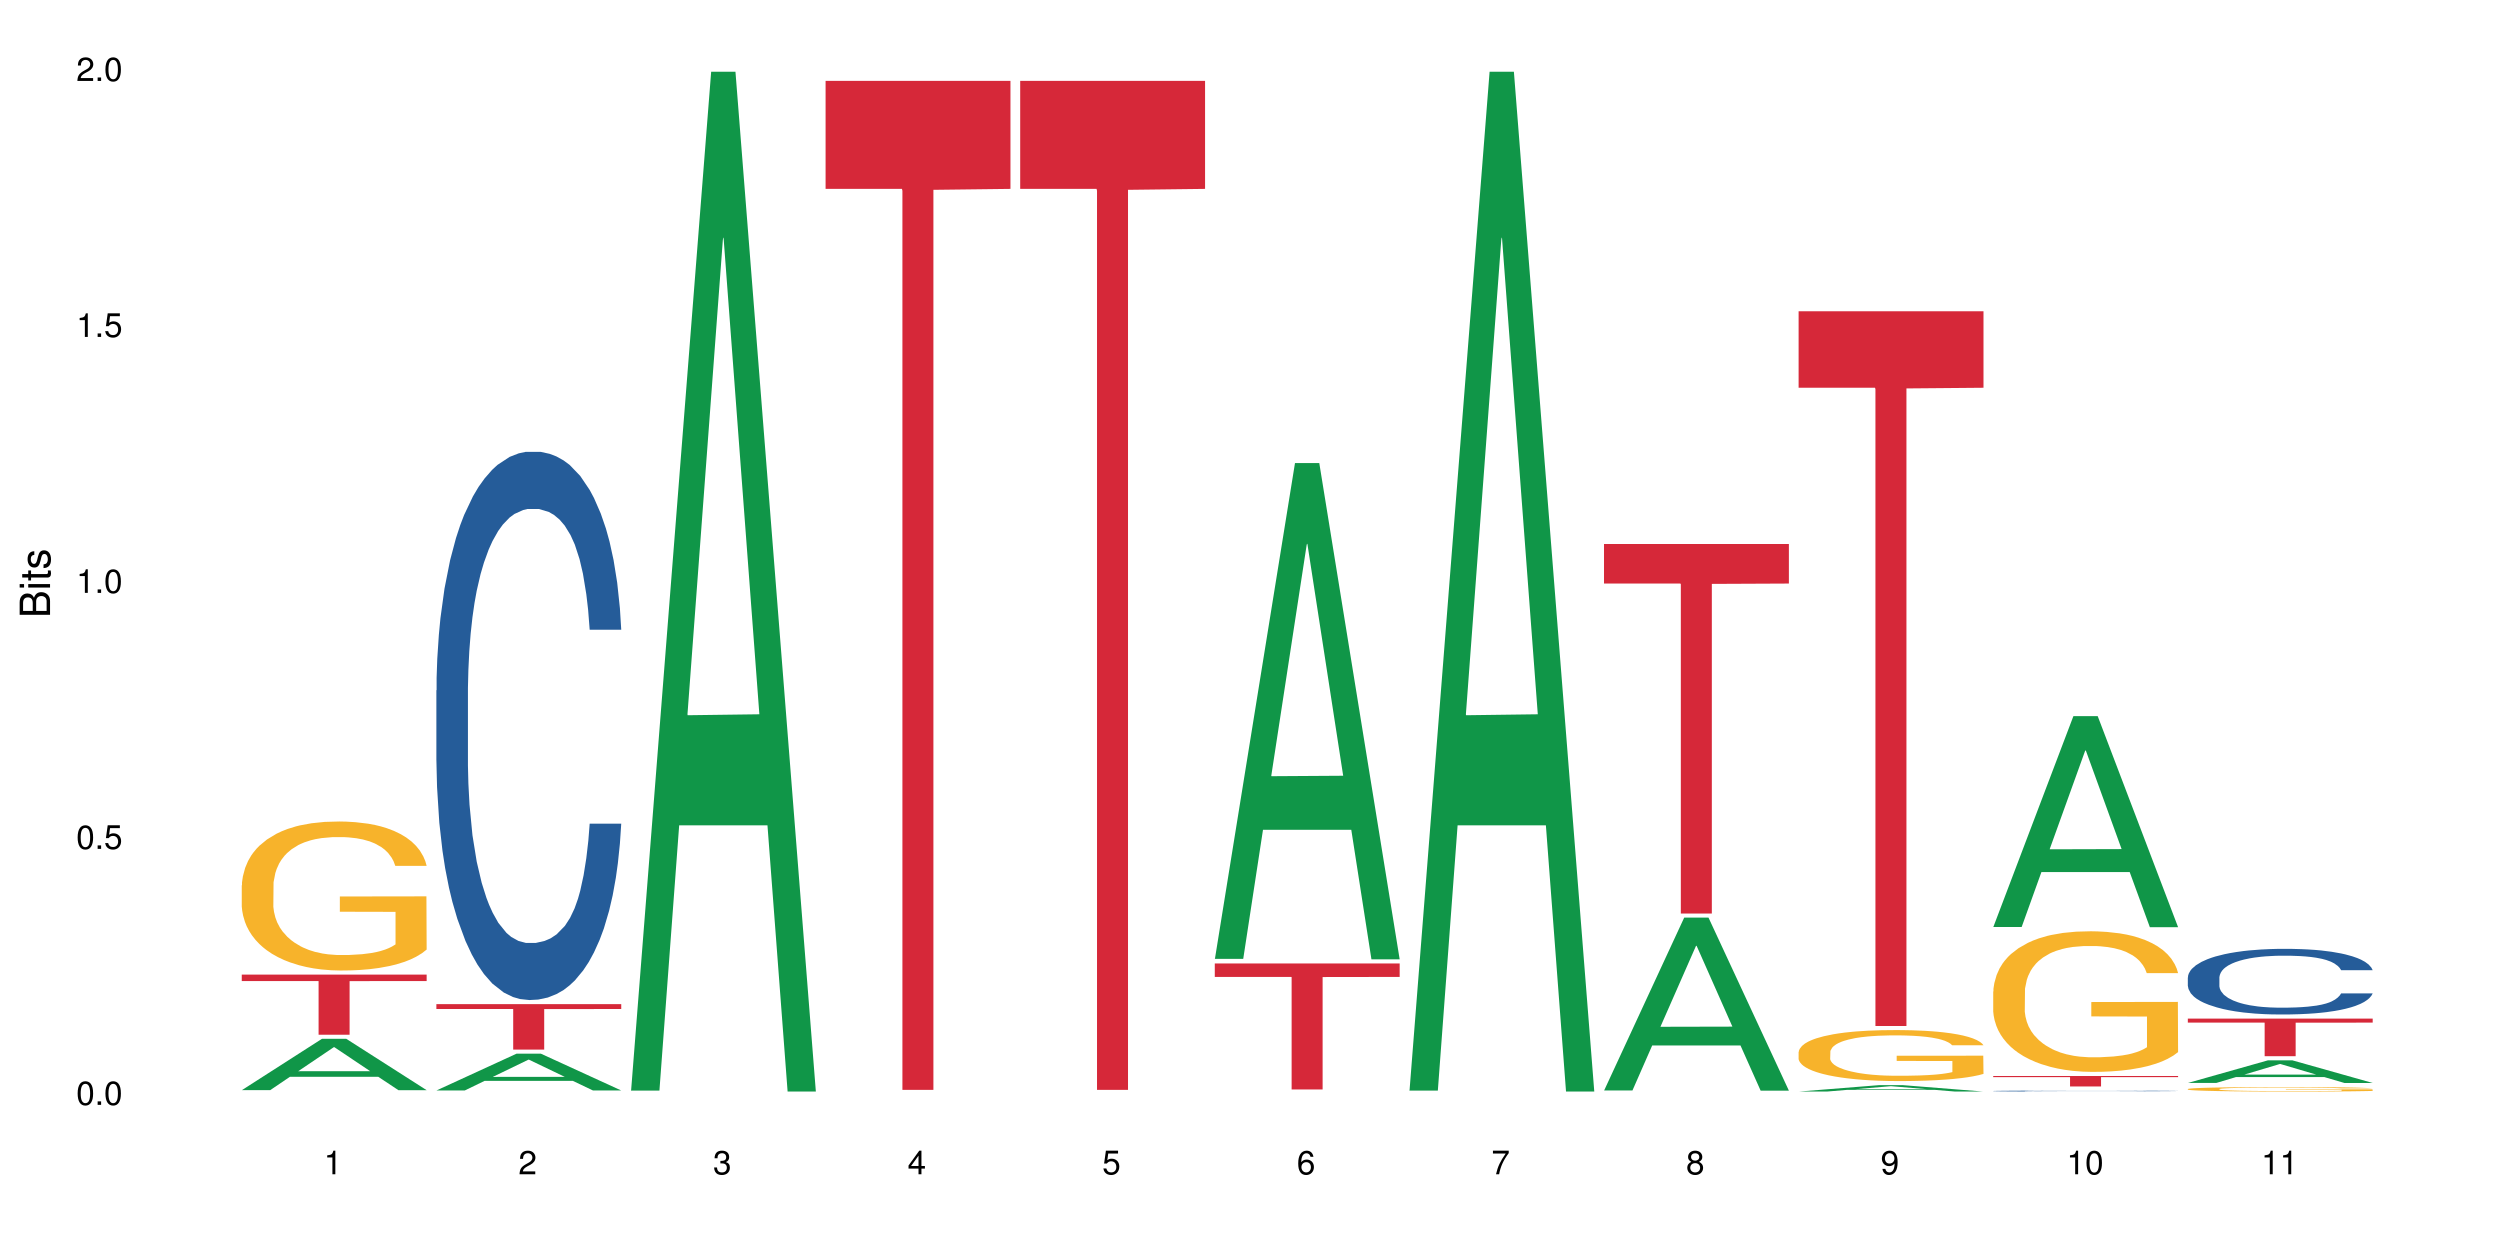 <?xml version="1.0" encoding="UTF-8"?>
<svg xmlns="http://www.w3.org/2000/svg" xmlns:xlink="http://www.w3.org/1999/xlink" width="720pt" height="360pt" viewBox="0 0 720 360" version="1.1">
<defs>
<g>
<symbol overflow="visible" id="glyph0-0">
<path style="stroke:none;" d=""/>
</symbol>
<symbol overflow="visible" id="glyph0-1">
<path style="stroke:none;" d="M 2.641 -6.797 C 2 -6.797 1.422 -6.531 1.078 -6.047 C 0.641 -5.453 0.406 -4.547 0.406 -3.297 C 0.406 -1 1.188 0.219 2.641 0.219 C 4.078 0.219 4.859 -1 4.859 -3.234 C 4.859 -4.562 4.656 -5.438 4.203 -6.047 C 3.844 -6.531 3.281 -6.797 2.641 -6.797 Z M 2.641 -6.047 C 3.547 -6.047 4 -5.125 4 -3.312 C 4 -1.375 3.562 -0.484 2.625 -0.484 C 1.734 -0.484 1.281 -1.422 1.281 -3.281 C 1.281 -5.141 1.734 -6.047 2.641 -6.047 Z M 2.641 -6.047 "/>
</symbol>
<symbol overflow="visible" id="glyph0-2">
<path style="stroke:none;" d="M 1.828 -1 L 0.828 -1 L 0.828 0 L 1.828 0 Z M 1.828 -1 "/>
</symbol>
<symbol overflow="visible" id="glyph0-3">
<path style="stroke:none;" d="M 4.562 -6.797 L 1.062 -6.797 L 0.547 -3.094 L 1.328 -3.094 C 1.719 -3.562 2.047 -3.734 2.578 -3.734 C 3.484 -3.734 4.062 -3.109 4.062 -2.094 C 4.062 -1.125 3.484 -0.531 2.578 -0.531 C 1.828 -0.531 1.375 -0.906 1.188 -1.672 L 0.328 -1.672 C 0.453 -1.109 0.547 -0.844 0.75 -0.594 C 1.125 -0.078 1.828 0.219 2.594 0.219 C 3.969 0.219 4.922 -0.781 4.922 -2.219 C 4.922 -3.562 4.031 -4.484 2.719 -4.484 C 2.25 -4.484 1.859 -4.359 1.469 -4.062 L 1.734 -5.969 L 4.562 -5.969 Z M 4.562 -6.797 "/>
</symbol>
<symbol overflow="visible" id="glyph0-4">
<path style="stroke:none;" d="M 2.484 -4.844 L 2.484 0 L 3.328 0 L 3.328 -6.797 L 2.766 -6.797 C 2.469 -5.75 2.281 -5.609 0.984 -5.453 L 0.984 -4.844 Z M 2.484 -4.844 "/>
</symbol>
<symbol overflow="visible" id="glyph0-5">
<path style="stroke:none;" d="M 4.859 -0.828 L 1.281 -0.828 C 1.359 -1.391 1.672 -1.75 2.5 -2.234 L 3.469 -2.75 C 4.406 -3.266 4.906 -3.969 4.906 -4.812 C 4.906 -5.375 4.672 -5.906 4.266 -6.266 C 3.859 -6.625 3.375 -6.797 2.719 -6.797 C 1.859 -6.797 1.219 -6.5 0.844 -5.922 C 0.609 -5.562 0.5 -5.125 0.484 -4.438 L 1.328 -4.438 C 1.359 -4.906 1.406 -5.188 1.531 -5.406 C 1.75 -5.812 2.188 -6.062 2.703 -6.062 C 3.469 -6.062 4.031 -5.516 4.031 -4.781 C 4.031 -4.25 3.719 -3.797 3.125 -3.438 L 2.234 -2.938 C 0.812 -2.141 0.406 -1.5 0.328 0 L 4.859 0 Z M 4.859 -0.828 "/>
</symbol>
<symbol overflow="visible" id="glyph0-6">
<path style="stroke:none;" d="M 2.125 -3.125 L 2.578 -3.125 C 3.516 -3.125 3.984 -2.703 3.984 -1.891 C 3.984 -1.031 3.469 -0.531 2.578 -0.531 C 1.656 -0.531 1.203 -0.984 1.156 -1.969 L 0.312 -1.969 C 0.344 -1.422 0.438 -1.078 0.609 -0.766 C 0.953 -0.109 1.625 0.219 2.547 0.219 C 3.953 0.219 4.859 -0.609 4.859 -1.906 C 4.859 -2.766 4.516 -3.25 3.703 -3.516 C 4.344 -3.766 4.656 -4.25 4.656 -4.938 C 4.656 -6.109 3.875 -6.797 2.578 -6.797 C 1.203 -6.797 0.484 -6.047 0.453 -4.609 L 1.297 -4.609 C 1.312 -5.016 1.344 -5.25 1.453 -5.453 C 1.641 -5.828 2.062 -6.062 2.594 -6.062 C 3.344 -6.062 3.797 -5.625 3.797 -4.906 C 3.797 -4.422 3.609 -4.141 3.25 -3.984 C 3.016 -3.891 2.719 -3.844 2.125 -3.844 Z M 2.125 -3.125 "/>
</symbol>
<symbol overflow="visible" id="glyph0-7">
<path style="stroke:none;" d="M 3.141 -1.625 L 3.141 0 L 3.984 0 L 3.984 -1.625 L 4.984 -1.625 L 4.984 -2.391 L 3.984 -2.391 L 3.984 -6.797 L 3.359 -6.797 L 0.266 -2.516 L 0.266 -1.625 Z M 3.141 -2.391 L 1 -2.391 L 3.141 -5.359 Z M 3.141 -2.391 "/>
</symbol>
<symbol overflow="visible" id="glyph0-8">
<path style="stroke:none;" d="M 4.781 -5.031 C 4.609 -6.141 3.891 -6.797 2.844 -6.797 C 2.094 -6.797 1.422 -6.438 1.031 -5.828 C 0.609 -5.172 0.406 -4.344 0.406 -3.094 C 0.406 -1.953 0.578 -1.234 0.984 -0.625 C 1.359 -0.078 1.953 0.219 2.703 0.219 C 3.984 0.219 4.922 -0.734 4.922 -2.078 C 4.922 -3.344 4.062 -4.234 2.844 -4.234 C 2.172 -4.234 1.641 -3.969 1.281 -3.469 C 1.281 -5.125 1.828 -6.047 2.797 -6.047 C 3.391 -6.047 3.797 -5.672 3.938 -5.031 Z M 2.734 -3.484 C 3.547 -3.484 4.062 -2.922 4.062 -2 C 4.062 -1.156 3.484 -0.531 2.703 -0.531 C 1.922 -0.531 1.328 -1.188 1.328 -2.047 C 1.328 -2.891 1.906 -3.484 2.734 -3.484 Z M 2.734 -3.484 "/>
</symbol>
<symbol overflow="visible" id="glyph0-9">
<path style="stroke:none;" d="M 4.984 -6.797 L 0.438 -6.797 L 0.438 -5.969 L 4.109 -5.969 C 2.5 -3.656 1.828 -2.234 1.328 0 L 2.219 0 C 2.594 -2.172 3.453 -4.047 4.984 -6.094 Z M 4.984 -6.797 "/>
</symbol>
<symbol overflow="visible" id="glyph0-10">
<path style="stroke:none;" d="M 3.75 -3.578 C 4.453 -4 4.688 -4.344 4.688 -4.984 C 4.688 -6.047 3.844 -6.797 2.641 -6.797 C 1.438 -6.797 0.594 -6.047 0.594 -4.984 C 0.594 -4.359 0.828 -4.016 1.516 -3.578 C 0.734 -3.203 0.359 -2.641 0.359 -1.891 C 0.359 -0.641 1.297 0.219 2.641 0.219 C 3.984 0.219 4.922 -0.641 4.922 -1.875 C 4.922 -2.641 4.531 -3.203 3.75 -3.578 Z M 2.641 -6.047 C 3.359 -6.047 3.812 -5.625 3.812 -4.969 C 3.812 -4.344 3.344 -3.922 2.641 -3.922 C 1.922 -3.922 1.453 -4.344 1.453 -4.984 C 1.453 -5.625 1.922 -6.047 2.641 -6.047 Z M 2.641 -3.203 C 3.484 -3.203 4.062 -2.672 4.062 -1.875 C 4.062 -1.062 3.484 -0.531 2.625 -0.531 C 1.797 -0.531 1.219 -1.078 1.219 -1.875 C 1.219 -2.672 1.797 -3.203 2.641 -3.203 Z M 2.641 -3.203 "/>
</symbol>
<symbol overflow="visible" id="glyph0-11">
<path style="stroke:none;" d="M 0.516 -1.547 C 0.672 -0.438 1.406 0.219 2.438 0.219 C 3.188 0.219 3.859 -0.141 4.266 -0.75 C 4.688 -1.406 4.891 -2.25 4.891 -3.484 C 4.891 -4.625 4.703 -5.359 4.312 -5.953 C 3.938 -6.5 3.344 -6.797 2.594 -6.797 C 1.297 -6.797 0.359 -5.844 0.359 -4.516 C 0.359 -3.25 1.234 -2.344 2.453 -2.344 C 3.094 -2.344 3.562 -2.578 4.016 -3.109 C 4 -1.453 3.469 -0.531 2.5 -0.531 C 1.906 -0.531 1.484 -0.906 1.359 -1.547 Z M 2.578 -6.062 C 3.375 -6.062 3.969 -5.406 3.969 -4.531 C 3.969 -3.688 3.375 -3.094 2.547 -3.094 C 1.734 -3.094 1.234 -3.672 1.234 -4.578 C 1.234 -5.438 1.797 -6.062 2.578 -6.062 Z M 2.578 -6.062 "/>
</symbol>
<symbol overflow="visible" id="glyph1-0">
<path style="stroke:none;" d=""/>
</symbol>
<symbol overflow="visible" id="glyph1-1">
<path style="stroke:none;" d="M 0 -0.953 L 0 -4.891 C 0 -5.719 -0.234 -6.344 -0.734 -6.797 C -1.188 -7.234 -1.812 -7.469 -2.5 -7.469 C -3.547 -7.469 -4.188 -7 -4.625 -5.875 C -4.984 -6.672 -5.641 -7.094 -6.531 -7.094 C -7.156 -7.094 -7.734 -6.859 -8.141 -6.391 C -8.562 -5.938 -8.75 -5.344 -8.75 -4.5 L -8.75 -0.953 Z M -4.984 -2.062 L -7.766 -2.062 L -7.766 -4.219 C -7.766 -4.844 -7.688 -5.203 -7.453 -5.5 C -7.219 -5.812 -6.859 -5.969 -6.375 -5.969 C -5.906 -5.969 -5.531 -5.812 -5.297 -5.5 C -5.062 -5.203 -4.984 -4.844 -4.984 -4.219 Z M -0.984 -2.062 L -4 -2.062 L -4 -4.781 C -4 -5.328 -3.859 -5.688 -3.578 -5.953 C -3.297 -6.219 -2.922 -6.359 -2.484 -6.359 C -2.062 -6.359 -1.688 -6.219 -1.406 -5.953 C -1.109 -5.688 -0.984 -5.328 -0.984 -4.781 Z M -0.984 -2.062 "/>
</symbol>
<symbol overflow="visible" id="glyph1-2">
<path style="stroke:none;" d="M -6.281 -1.797 L -6.281 -0.797 L 0 -0.797 L 0 -1.797 Z M -8.75 -1.797 L -8.75 -0.797 L -7.484 -0.797 L -7.484 -1.797 Z M -8.75 -1.797 "/>
</symbol>
<symbol overflow="visible" id="glyph1-3">
<path style="stroke:none;" d="M -6.281 -3.047 L -6.281 -2.016 L -8.016 -2.016 L -8.016 -1.016 L -6.281 -1.016 L -6.281 -0.172 L -5.469 -0.172 L -5.469 -1.016 L -0.719 -1.016 C -0.078 -1.016 0.281 -1.453 0.281 -2.234 C 0.281 -2.469 0.25 -2.719 0.188 -3.047 L -0.641 -3.047 C -0.609 -2.922 -0.594 -2.766 -0.594 -2.562 C -0.594 -2.141 -0.719 -2.016 -1.156 -2.016 L -5.469 -2.016 L -5.469 -3.047 Z M -6.281 -3.047 "/>
</symbol>
<symbol overflow="visible" id="glyph1-4">
<path style="stroke:none;" d="M -4.531 -5.25 C -5.766 -5.25 -6.469 -4.422 -6.469 -2.969 C -6.469 -1.516 -5.719 -0.562 -4.547 -0.562 C -3.562 -0.562 -3.094 -1.062 -2.734 -2.562 L -2.516 -3.484 C -2.344 -4.188 -2.094 -4.469 -1.625 -4.469 C -1.047 -4.469 -0.641 -3.875 -0.641 -3 C -0.641 -2.453 -0.797 -2 -1.062 -1.75 C -1.25 -1.594 -1.422 -1.531 -1.875 -1.469 L -1.875 -0.406 C -0.422 -0.453 0.281 -1.266 0.281 -2.922 C 0.281 -4.5 -0.5 -5.516 -1.719 -5.516 C -2.656 -5.516 -3.172 -4.984 -3.469 -3.734 L -3.703 -2.766 C -3.891 -1.953 -4.156 -1.609 -4.594 -1.609 C -5.172 -1.609 -5.547 -2.125 -5.547 -2.938 C -5.547 -3.75 -5.203 -4.172 -4.531 -4.203 Z M -4.531 -5.25 "/>
</symbol>
</g>
</defs>
<g id="surface126570">
<rect x="0" y="0" width="720" height="360" style="fill:rgb(100%,100%,100%);fill-opacity:1;stroke:none;"/>
<path style=" stroke:none;fill-rule:nonzero;fill:rgb(6.275%,58.824%,28.235%);fill-opacity:1;" d="M 69.629 313.961 L 69.688 313.945 L 92.723 299.176 L 99.723 299.176 L 122.875 313.973 L 114.738 313.973 L 108.938 310.113 L 83.508 310.113 L 77.82 313.961 L 69.629 313.961 L 85.957 308.516 L 106.605 308.5 L 96.309 301.594 L 96.195 301.582 L 96.082 301.621 L 85.898 308.5 L 85.957 308.516 Z M 69.629 313.961 "/>
<path style=" stroke:none;fill-rule:nonzero;fill:rgb(96.863%,70.196%,16.863%);fill-opacity:1;" d="M 69.629 254.977 L 69.695 254.938 L 69.695 254.152 L 69.953 252.387 L 70.602 249.957 L 71.449 247.957 L 72.355 246.391 L 72.941 245.566 L 73.914 244.391 L 74.758 243.527 L 76.902 241.766 L 79.629 240.117 L 81.121 239.414 L 82.809 238.746 L 85.215 238.004 L 86.316 237.727 L 89.691 237.102 L 93.523 236.707 L 97.746 236.59 L 99.691 236.629 L 102.355 236.789 L 105.992 237.219 L 108.07 237.609 L 109.691 238.004 L 111.379 238.512 L 113.457 239.297 L 115.406 240.238 L 116.965 241.176 L 118.523 242.352 L 119.82 243.609 L 120.926 244.98 L 121.898 246.625 L 122.484 247.996 L 122.875 249.371 L 113.848 249.371 L 113.328 247.996 L 112.742 246.938 L 111.77 245.645 L 110.797 244.703 L 109.82 243.961 L 108.004 242.941 L 106.445 242.312 L 104.496 241.766 L 102.613 241.414 L 100.473 241.176 L 99.172 241.098 L 95.73 241.098 L 92.613 241.375 L 90.797 241.688 L 89.5 242 L 87.68 242.59 L 86.578 243.059 L 85.926 243.371 L 83.98 244.586 L 82.68 245.684 L 81.965 246.43 L 81.059 247.605 L 80.406 248.664 L 79.695 250.23 L 79.305 251.406 L 78.785 254.074 L 78.719 261.129 L 78.914 262.617 L 79.305 264.227 L 79.824 265.637 L 80.602 267.125 L 81.383 268.262 L 82.746 269.793 L 83.914 270.812 L 84.824 271.477 L 86.578 272.535 L 87.289 272.887 L 88.98 273.594 L 90.73 274.141 L 92.875 274.613 L 94.5 274.848 L 97.094 275.043 L 100.406 275.043 L 104.305 274.809 L 106.77 274.496 L 108.457 274.18 L 109.562 273.906 L 110.926 273.477 L 111.898 273.086 L 112.809 272.652 L 113.914 271.988 L 113.914 262.617 L 97.875 262.578 L 97.875 258.188 L 122.809 258.148 L 122.875 273.477 L 121.512 274.535 L 119.82 275.555 L 118.199 276.336 L 116.512 277.004 L 114.109 277.75 L 112.16 278.219 L 109.172 278.77 L 106.445 279.121 L 103.59 279.355 L 101.055 279.473 L 98.07 279.512 L 95.406 279.434 L 92.551 279.199 L 90.277 278.887 L 88.199 278.492 L 86.121 277.984 L 83.523 277.16 L 81.836 276.496 L 80.082 275.672 L 78.332 274.691 L 76.773 273.633 L 75.734 272.809 L 74.695 271.867 L 73.59 270.691 L 72.551 269.359 L 71.773 268.145 L 71.059 266.773 L 70.539 265.48 L 70.02 263.715 L 69.758 262.305 L 69.629 261.09 Z M 69.629 254.977 "/>
<path style=" stroke:none;fill-rule:nonzero;fill:rgb(83.922%,15.686%,22.353%);fill-opacity:1;" d="M 69.629 280.691 L 122.875 280.691 L 122.875 282.543 L 100.684 282.562 L 100.684 297.996 L 91.754 297.996 L 91.754 282.578 L 91.625 282.543 L 69.629 282.543 Z M 69.629 280.691 "/>
<path style=" stroke:none;fill-rule:nonzero;fill:rgb(6.275%,58.824%,28.235%);fill-opacity:1;" d="M 125.676 314.051 L 125.734 314.039 L 148.77 303.457 L 155.77 303.457 L 178.918 314.062 L 170.785 314.062 L 164.984 311.293 L 139.555 311.293 L 133.867 314.051 L 125.676 314.051 L 142 310.148 L 162.652 310.137 L 152.355 305.191 L 152.242 305.18 L 152.129 305.211 L 141.945 310.137 L 142 310.148 Z M 125.676 314.051 "/>
<path style=" stroke:none;fill-rule:nonzero;fill:rgb(14.51%,36.078%,60%);fill-opacity:1;" d="M 125.676 198.832 L 125.742 198.688 L 125.742 195.223 L 125.934 189.738 L 126.391 182.812 L 126.844 178.051 L 128.012 169.535 L 129.637 161.309 L 131.324 154.961 L 132.559 151.207 L 133.664 148.32 L 136.195 142.98 L 137.816 140.238 L 139.57 137.785 L 141.715 135.332 L 143.273 133.891 L 146.777 131.582 L 149.375 130.57 L 151.391 130.137 L 155.738 130.137 L 158.336 130.715 L 160.219 131.438 L 162.297 132.59 L 164.051 133.891 L 167.102 137.062 L 169.828 141.105 L 171.062 143.414 L 173.012 147.887 L 174.504 152.219 L 175.543 155.969 L 176.711 161.309 L 177.75 167.805 L 178.531 175.164 L 178.918 181.367 L 169.828 181.367 L 169.375 175.598 L 168.855 171.121 L 167.883 165.207 L 166.906 161.02 L 165.543 156.836 L 164.309 154.094 L 162.621 151.352 L 161.129 149.621 L 159.57 148.32 L 158.078 147.453 L 155.219 146.59 L 151.906 146.59 L 150.676 146.879 L 148.141 148.031 L 146.777 149.043 L 144.832 151.062 L 143.469 152.938 L 141.844 155.824 L 140.738 158.277 L 139.375 162.031 L 138.402 165.348 L 137.297 170.113 L 136.648 173.719 L 136.066 177.762 L 135.547 182.523 L 135.156 187.574 L 134.895 192.914 L 134.766 198.109 L 134.766 220.477 L 134.895 225.672 L 135.219 231.734 L 136.066 240.535 L 137.297 248.184 L 138.727 254.246 L 140.09 258.574 L 140.871 260.598 L 141.91 262.906 L 143.531 265.793 L 145.871 268.68 L 147.234 269.832 L 149.312 270.988 L 151.453 271.562 L 154.312 271.562 L 156.844 270.988 L 158.531 270.266 L 160.285 269.109 L 162.688 266.656 L 164.18 264.348 L 165.48 261.605 L 166.453 258.863 L 167.102 256.555 L 168.074 252.082 L 168.855 247.176 L 169.441 242.125 L 169.828 237.219 L 178.918 237.219 L 178.531 242.988 L 177.945 248.617 L 177.363 252.805 L 176.453 257.855 L 175.414 262.328 L 173.922 267.379 L 172.688 270.699 L 171.062 274.305 L 169.57 277.047 L 167.945 279.5 L 165.543 282.387 L 163.984 283.832 L 162.297 285.129 L 160.285 286.285 L 157.754 287.293 L 155.023 287.871 L 152.492 288.016 L 149.766 287.727 L 147.754 287.148 L 145.09 285.852 L 141.777 283.254 L 139.375 280.512 L 137.492 277.77 L 135.871 274.883 L 134.051 270.988 L 131.715 264.637 L 130.285 259.73 L 129.312 255.691 L 128.207 250.062 L 127.43 245.012 L 126.52 236.93 L 125.871 226.684 L 125.676 218.746 Z M 125.676 198.832 "/>
<path style=" stroke:none;fill-rule:nonzero;fill:rgb(83.922%,15.686%,22.353%);fill-opacity:1;" d="M 125.676 289.195 L 178.918 289.195 L 178.918 290.598 L 156.73 290.609 L 156.73 302.277 L 147.801 302.277 L 147.801 290.621 L 147.672 290.598 L 125.676 290.598 Z M 125.676 289.195 "/>
<path style=" stroke:none;fill-rule:nonzero;fill:rgb(6.275%,58.824%,28.235%);fill-opacity:1;" d="M 181.723 314.094 L 181.777 313.82 L 204.816 20.664 L 211.812 20.664 L 234.965 314.371 L 226.832 314.371 L 221.031 237.703 L 195.602 237.703 L 189.914 314.094 L 181.723 314.094 L 198.047 205.988 L 218.695 205.711 L 208.402 68.648 L 208.289 68.375 L 208.172 69.199 L 197.992 205.711 L 198.047 205.988 Z M 181.723 314.094 "/>
<path style=" stroke:none;fill-rule:nonzero;fill:rgb(83.922%,15.686%,22.353%);fill-opacity:1;" d="M 237.77 23.293 L 291.012 23.293 L 291.012 54.398 L 268.82 54.672 L 268.82 313.883 L 259.895 313.883 L 259.895 54.945 L 259.766 54.398 L 237.77 54.398 Z M 237.77 23.293 "/>
<path style=" stroke:none;fill-rule:nonzero;fill:rgb(83.922%,15.686%,22.353%);fill-opacity:1;" d="M 293.816 23.293 L 347.059 23.293 L 347.059 54.398 L 324.867 54.672 L 324.867 313.883 L 315.941 313.883 L 315.941 54.945 L 315.812 54.398 L 293.816 54.398 Z M 293.816 23.293 "/>
<path style=" stroke:none;fill-rule:nonzero;fill:rgb(6.275%,58.824%,28.235%);fill-opacity:1;" d="M 349.859 276.152 L 349.918 276.02 L 372.957 133.363 L 379.953 133.363 L 403.105 276.289 L 394.973 276.289 L 389.168 238.98 L 363.742 238.98 L 358.051 276.152 L 349.859 276.152 L 366.188 223.547 L 386.836 223.414 L 376.539 156.715 L 376.426 156.582 L 376.312 156.984 L 366.129 223.414 L 366.188 223.547 Z M 349.859 276.152 "/>
<path style=" stroke:none;fill-rule:nonzero;fill:rgb(83.922%,15.686%,22.353%);fill-opacity:1;" d="M 349.859 277.469 L 403.105 277.469 L 403.105 281.352 L 380.914 281.387 L 380.914 313.762 L 371.988 313.762 L 371.988 281.422 L 371.859 281.352 L 349.859 281.352 Z M 349.859 277.469 "/>
<path style=" stroke:none;fill-rule:nonzero;fill:rgb(6.275%,58.824%,28.235%);fill-opacity:1;" d="M 405.906 314.094 L 405.965 313.82 L 429.004 20.664 L 436 20.664 L 459.152 314.371 L 451.016 314.371 L 445.215 237.703 L 419.789 237.703 L 414.098 314.094 L 405.906 314.094 L 422.234 205.988 L 442.883 205.711 L 432.586 68.648 L 432.473 68.375 L 432.359 69.199 L 422.176 205.711 L 422.234 205.988 Z M 405.906 314.094 "/>
<path style=" stroke:none;fill-rule:nonzero;fill:rgb(6.275%,58.824%,28.235%);fill-opacity:1;" d="M 461.953 314.059 L 462.012 314.012 L 485.051 264.273 L 492.047 264.273 L 515.199 314.105 L 507.062 314.105 L 501.262 301.098 L 475.832 301.098 L 470.145 314.059 L 461.953 314.059 L 478.281 295.715 L 498.93 295.668 L 488.633 272.414 L 488.52 272.367 L 488.406 272.508 L 478.223 295.668 L 478.281 295.715 Z M 461.953 314.059 "/>
<path style=" stroke:none;fill-rule:nonzero;fill:rgb(83.922%,15.686%,22.353%);fill-opacity:1;" d="M 461.953 156.672 L 515.199 156.672 L 515.199 168.062 L 493.008 168.164 L 493.008 263.094 L 484.078 263.094 L 484.078 168.262 L 483.949 168.062 L 461.953 168.062 Z M 461.953 156.672 "/>
<path style=" stroke:none;fill-rule:nonzero;fill:rgb(6.275%,58.824%,28.235%);fill-opacity:1;" d="M 518 314.367 L 518.059 314.367 L 541.094 312.527 L 548.094 312.527 L 571.246 314.371 L 563.109 314.371 L 557.309 313.891 L 531.879 313.891 L 526.191 314.367 L 518 314.367 L 534.324 313.691 L 554.977 313.688 L 544.68 312.828 L 544.566 312.828 L 544.453 312.832 L 534.27 313.688 L 534.324 313.691 Z M 518 314.367 "/>
<path style=" stroke:none;fill-rule:nonzero;fill:rgb(96.863%,70.196%,16.863%);fill-opacity:1;" d="M 518 302.953 L 518.066 302.938 L 518.066 302.672 L 518.324 302.066 L 518.973 301.234 L 519.816 300.551 L 520.727 300.016 L 521.312 299.734 L 522.285 299.332 L 523.129 299.035 L 525.273 298.434 L 528 297.867 L 529.492 297.629 L 531.18 297.398 L 533.582 297.145 L 534.688 297.051 L 538.062 296.836 L 541.895 296.703 L 546.117 296.66 L 548.062 296.676 L 550.727 296.727 L 554.363 296.875 L 556.441 297.012 L 558.062 297.145 L 559.75 297.32 L 561.828 297.586 L 563.777 297.91 L 565.336 298.23 L 566.895 298.633 L 568.191 299.062 L 569.297 299.531 L 570.27 300.094 L 570.855 300.566 L 571.246 301.035 L 562.219 301.035 L 561.699 300.566 L 561.113 300.203 L 560.141 299.758 L 559.168 299.438 L 558.191 299.184 L 556.375 298.836 L 554.816 298.621 L 552.867 298.434 L 550.984 298.312 L 548.844 298.23 L 547.543 298.203 L 544.102 298.203 L 540.984 298.297 L 539.168 298.406 L 537.871 298.512 L 536.051 298.715 L 534.949 298.875 L 534.297 298.98 L 532.352 299.398 L 531.051 299.773 L 530.336 300.027 L 529.43 300.43 L 528.777 300.793 L 528.066 301.328 L 527.676 301.73 L 527.156 302.645 L 527.09 305.059 L 527.285 305.566 L 527.676 306.117 L 528.195 306.602 L 528.973 307.109 L 529.754 307.5 L 531.117 308.023 L 532.285 308.371 L 533.195 308.598 L 534.949 308.961 L 535.66 309.082 L 537.352 309.324 L 539.102 309.512 L 541.246 309.672 L 542.867 309.754 L 545.465 309.82 L 548.777 309.82 L 552.672 309.738 L 555.141 309.633 L 556.828 309.523 L 557.934 309.43 L 559.297 309.281 L 560.27 309.148 L 561.18 309 L 562.285 308.773 L 562.285 305.566 L 546.246 305.555 L 546.246 304.051 L 571.18 304.039 L 571.246 309.281 L 569.879 309.645 L 568.191 309.992 L 566.57 310.262 L 564.883 310.488 L 562.477 310.746 L 560.531 310.906 L 557.543 311.094 L 554.816 311.215 L 551.961 311.293 L 549.426 311.336 L 546.441 311.348 L 543.777 311.32 L 540.922 311.242 L 538.648 311.133 L 536.57 311 L 534.492 310.824 L 531.895 310.543 L 530.207 310.316 L 528.453 310.035 L 526.699 309.699 L 525.145 309.336 L 524.105 309.055 L 523.066 308.734 L 521.961 308.332 L 520.922 307.875 L 520.145 307.457 L 519.43 306.988 L 518.91 306.547 L 518.391 305.941 L 518.129 305.461 L 518 305.043 Z M 518 302.953 "/>
<path style=" stroke:none;fill-rule:nonzero;fill:rgb(83.922%,15.686%,22.353%);fill-opacity:1;" d="M 518 89.641 L 571.246 89.641 L 571.246 111.672 L 549.055 111.867 L 549.055 295.48 L 540.125 295.48 L 540.125 112.059 L 539.996 111.672 L 518 111.672 Z M 518 89.641 "/>
<path style=" stroke:none;fill-rule:nonzero;fill:rgb(6.275%,58.824%,28.235%);fill-opacity:1;" d="M 574.047 266.973 L 574.102 266.914 L 597.141 206.242 L 604.137 206.242 L 627.289 267.027 L 619.156 267.027 L 613.355 251.16 L 587.926 251.16 L 582.238 266.973 L 574.047 266.973 L 590.371 244.598 L 611.023 244.539 L 600.727 216.172 L 600.613 216.117 L 600.496 216.289 L 590.316 244.539 L 590.371 244.598 Z M 574.047 266.973 "/>
<path style=" stroke:none;fill-rule:nonzero;fill:rgb(14.51%,36.078%,60%);fill-opacity:1;" d="M 574.047 314.211 L 574.113 314.211 L 574.113 314.203 L 574.305 314.195 L 574.762 314.184 L 575.215 314.172 L 576.383 314.16 L 578.008 314.145 L 579.695 314.133 L 580.93 314.125 L 582.035 314.121 L 584.566 314.109 L 586.188 314.105 L 587.941 314.102 L 590.086 314.098 L 591.645 314.094 L 595.148 314.09 L 597.746 314.09 L 599.758 314.086 L 604.109 314.086 L 606.707 314.09 L 608.59 314.09 L 610.668 314.094 L 612.422 314.094 L 615.473 314.102 L 618.199 314.109 L 619.434 314.113 L 621.383 314.121 L 622.875 314.129 L 623.914 314.133 L 625.082 314.145 L 626.121 314.156 L 626.902 314.168 L 627.289 314.18 L 618.199 314.18 L 617.746 314.168 L 617.227 314.16 L 616.254 314.152 L 615.277 314.145 L 613.914 314.137 L 612.68 314.129 L 610.992 314.125 L 609.5 314.121 L 607.941 314.121 L 606.449 314.117 L 599.047 314.117 L 596.512 314.121 L 595.148 314.121 L 593.203 314.125 L 591.84 314.129 L 590.215 314.133 L 589.109 314.137 L 587.746 314.145 L 586.773 314.152 L 585.668 314.16 L 585.02 314.164 L 584.438 314.172 L 583.918 314.184 L 583.527 314.191 L 583.266 314.199 L 583.137 314.211 L 583.137 314.25 L 583.266 314.258 L 583.59 314.27 L 584.438 314.285 L 585.668 314.301 L 587.098 314.309 L 588.461 314.316 L 589.242 314.32 L 590.281 314.324 L 591.902 314.332 L 594.242 314.336 L 595.605 314.34 L 606.902 314.34 L 608.656 314.336 L 611.059 314.332 L 612.551 314.328 L 613.852 314.324 L 614.824 314.32 L 615.473 314.312 L 616.445 314.305 L 617.227 314.297 L 617.812 314.289 L 618.199 314.281 L 627.289 314.281 L 626.902 314.289 L 626.316 314.301 L 625.73 314.309 L 624.824 314.316 L 623.785 314.324 L 622.289 314.332 L 621.059 314.34 L 619.434 314.348 L 617.941 314.352 L 616.316 314.355 L 613.914 314.359 L 612.355 314.363 L 610.668 314.367 L 608.656 314.367 L 606.121 314.371 L 598.137 314.371 L 596.125 314.367 L 593.461 314.367 L 590.148 314.363 L 587.746 314.355 L 585.863 314.352 L 584.242 314.348 L 582.422 314.34 L 580.086 314.328 L 578.656 314.32 L 577.684 314.312 L 576.578 314.301 L 575.801 314.293 L 574.891 314.277 L 574.242 314.262 L 574.047 314.246 Z M 574.047 314.211 "/>
<path style=" stroke:none;fill-rule:nonzero;fill:rgb(96.863%,70.196%,16.863%);fill-opacity:1;" d="M 574.047 285.555 L 574.113 285.516 L 574.113 284.777 L 574.371 283.113 L 575.02 280.82 L 575.863 278.934 L 576.773 277.453 L 577.359 276.676 L 578.332 275.566 L 579.176 274.754 L 581.32 273.09 L 584.047 271.535 L 585.539 270.871 L 587.227 270.242 L 589.629 269.539 L 590.734 269.281 L 594.109 268.688 L 597.941 268.32 L 602.16 268.207 L 604.109 268.246 L 606.773 268.395 L 610.41 268.801 L 612.484 269.168 L 614.109 269.539 L 615.797 270.02 L 617.875 270.758 L 619.824 271.648 L 621.383 272.535 L 622.941 273.645 L 624.238 274.828 L 625.344 276.121 L 626.316 277.676 L 626.902 278.969 L 627.289 280.266 L 618.266 280.266 L 617.746 278.969 L 617.16 277.973 L 616.188 276.75 L 615.215 275.863 L 614.238 275.16 L 612.422 274.199 L 610.863 273.605 L 608.914 273.09 L 607.031 272.758 L 604.891 272.535 L 603.59 272.461 L 600.148 272.461 L 597.031 272.719 L 595.215 273.016 L 593.914 273.312 L 592.098 273.867 L 590.992 274.309 L 590.344 274.605 L 588.398 275.754 L 587.098 276.789 L 586.383 277.492 L 585.477 278.602 L 584.824 279.598 L 584.109 281.078 L 583.723 282.188 L 583.203 284.703 L 583.137 291.359 L 583.332 292.766 L 583.723 294.281 L 584.242 295.613 L 585.02 297.016 L 585.801 298.09 L 587.164 299.531 L 588.332 300.492 L 589.242 301.121 L 590.992 302.121 L 591.707 302.453 L 593.395 303.121 L 595.148 303.637 L 597.293 304.082 L 598.914 304.305 L 601.512 304.488 L 604.824 304.488 L 608.719 304.266 L 611.188 303.969 L 612.875 303.676 L 613.98 303.414 L 615.344 303.008 L 616.316 302.641 L 617.227 302.23 L 618.332 301.602 L 618.332 292.766 L 602.293 292.727 L 602.293 288.586 L 627.227 288.547 L 627.289 303.008 L 625.926 304.008 L 624.238 304.969 L 622.617 305.707 L 620.926 306.336 L 618.523 307.039 L 616.578 307.484 L 613.59 308 L 610.863 308.336 L 608.008 308.555 L 605.473 308.668 L 602.488 308.703 L 599.824 308.629 L 596.969 308.41 L 594.695 308.113 L 592.617 307.742 L 590.539 307.262 L 587.941 306.484 L 586.254 305.855 L 584.5 305.078 L 582.746 304.156 L 581.188 303.156 L 580.148 302.379 L 579.109 301.492 L 578.008 300.383 L 576.969 299.125 L 576.188 297.98 L 575.477 296.684 L 574.957 295.465 L 574.438 293.801 L 574.176 292.469 L 574.047 291.32 Z M 574.047 285.555 "/>
<path style=" stroke:none;fill-rule:nonzero;fill:rgb(83.922%,15.686%,22.353%);fill-opacity:1;" d="M 574.047 309.883 L 627.289 309.883 L 627.289 310.207 L 605.102 310.211 L 605.102 312.91 L 596.172 312.91 L 596.172 310.215 L 596.043 310.207 L 574.047 310.207 Z M 574.047 309.883 "/>
<path style=" stroke:none;fill-rule:nonzero;fill:rgb(6.275%,58.824%,28.235%);fill-opacity:1;" d="M 630.094 311.891 L 630.148 311.883 L 653.188 305.371 L 660.184 305.371 L 683.336 311.898 L 675.203 311.898 L 669.398 310.195 L 643.973 310.195 L 638.285 311.891 L 630.094 311.891 L 646.418 309.488 L 667.066 309.484 L 656.773 306.438 L 656.656 306.434 L 656.543 306.449 L 646.363 309.484 L 646.418 309.488 Z M 630.094 311.891 "/>
<path style=" stroke:none;fill-rule:nonzero;fill:rgb(14.51%,36.078%,60%);fill-opacity:1;" d="M 630.094 281.504 L 630.156 281.484 L 630.156 281.07 L 630.352 280.414 L 630.809 279.586 L 631.262 279.016 L 632.43 277.996 L 634.055 277.012 L 635.742 276.254 L 636.977 275.805 L 638.078 275.457 L 640.613 274.82 L 642.234 274.492 L 643.988 274.199 L 646.133 273.902 L 647.691 273.73 L 651.195 273.457 L 653.793 273.336 L 655.805 273.281 L 660.156 273.281 L 662.754 273.352 L 664.637 273.438 L 666.715 273.574 L 668.469 273.73 L 671.52 274.113 L 674.246 274.594 L 675.48 274.871 L 677.43 275.406 L 678.922 275.926 L 679.961 276.375 L 681.129 277.012 L 682.168 277.789 L 682.949 278.672 L 683.336 279.414 L 674.246 279.414 L 673.793 278.723 L 673.273 278.188 L 672.297 277.48 L 671.324 276.977 L 669.961 276.477 L 668.727 276.148 L 667.039 275.82 L 665.547 275.613 L 663.988 275.457 L 662.492 275.355 L 659.637 275.25 L 656.324 275.25 L 655.09 275.285 L 652.559 275.426 L 651.195 275.547 L 649.246 275.785 L 647.883 276.012 L 646.262 276.355 L 645.156 276.648 L 643.793 277.098 L 642.82 277.496 L 641.715 278.066 L 641.066 278.5 L 640.48 278.98 L 639.961 279.551 L 639.574 280.156 L 639.312 280.797 L 639.184 281.418 L 639.184 284.094 L 639.312 284.715 L 639.637 285.441 L 640.48 286.496 L 641.715 287.41 L 643.145 288.137 L 644.508 288.652 L 645.285 288.895 L 646.324 289.172 L 647.949 289.516 L 650.285 289.863 L 651.648 290 L 653.727 290.137 L 655.871 290.207 L 658.727 290.207 L 661.262 290.137 L 662.949 290.051 L 664.703 289.914 L 667.105 289.621 L 668.598 289.344 L 669.895 289.016 L 670.871 288.688 L 671.52 288.41 L 672.492 287.875 L 673.273 287.289 L 673.855 286.684 L 674.246 286.098 L 683.336 286.098 L 682.949 286.789 L 682.363 287.461 L 681.777 287.961 L 680.871 288.566 L 679.832 289.102 L 678.336 289.707 L 677.105 290.105 L 675.48 290.535 L 673.988 290.863 L 672.363 291.156 L 669.961 291.504 L 668.402 291.676 L 666.715 291.832 L 664.703 291.969 L 662.168 292.09 L 659.441 292.16 L 656.91 292.176 L 654.184 292.141 L 652.168 292.074 L 649.508 291.918 L 646.195 291.605 L 643.793 291.277 L 641.91 290.949 L 640.289 290.605 L 638.469 290.137 L 636.133 289.379 L 634.703 288.793 L 633.73 288.309 L 632.625 287.633 L 631.848 287.031 L 630.938 286.062 L 630.289 284.836 L 630.094 283.887 Z M 630.094 281.504 "/>
<path style=" stroke:none;fill-rule:nonzero;fill:rgb(96.863%,70.196%,16.863%);fill-opacity:1;" d="M 630.094 313.629 L 630.156 313.629 L 630.156 313.605 L 630.418 313.551 L 631.066 313.48 L 631.91 313.418 L 632.82 313.371 L 633.406 313.348 L 634.379 313.312 L 635.223 313.285 L 637.367 313.23 L 640.094 313.184 L 641.586 313.16 L 643.273 313.141 L 645.676 313.117 L 646.781 313.109 L 650.156 313.09 L 653.988 313.078 L 660.156 313.078 L 662.82 313.082 L 666.453 313.094 L 668.531 313.105 L 670.156 313.117 L 671.844 313.133 L 673.922 313.156 L 675.871 313.188 L 677.43 313.215 L 678.988 313.25 L 680.285 313.289 L 681.391 313.328 L 682.363 313.379 L 682.949 313.422 L 683.336 313.461 L 674.312 313.461 L 673.793 313.422 L 673.207 313.387 L 672.234 313.348 L 671.258 313.32 L 670.285 313.297 L 668.469 313.27 L 666.91 313.25 L 664.961 313.23 L 663.078 313.223 L 660.938 313.215 L 659.637 313.211 L 656.195 313.211 L 653.078 313.219 L 651.262 313.23 L 649.961 313.238 L 648.145 313.258 L 647.039 313.27 L 646.391 313.281 L 644.441 313.316 L 643.145 313.352 L 642.43 313.371 L 641.52 313.41 L 640.871 313.441 L 640.156 313.488 L 639.77 313.523 L 639.25 313.605 L 639.184 313.816 L 639.379 313.859 L 639.77 313.91 L 640.289 313.953 L 641.066 313.996 L 641.844 314.031 L 643.211 314.078 L 644.379 314.109 L 645.285 314.129 L 647.039 314.16 L 647.754 314.172 L 649.441 314.191 L 651.195 314.207 L 653.34 314.223 L 654.961 314.23 L 657.559 314.234 L 660.871 314.234 L 664.766 314.23 L 667.234 314.219 L 668.922 314.211 L 670.027 314.203 L 671.391 314.188 L 672.363 314.176 L 673.273 314.164 L 674.375 314.145 L 674.375 313.859 L 658.34 313.859 L 658.34 313.727 L 683.273 313.727 L 683.336 314.188 L 681.973 314.219 L 680.285 314.25 L 678.66 314.273 L 676.973 314.297 L 674.57 314.316 L 672.625 314.332 L 669.637 314.348 L 666.91 314.359 L 664.051 314.367 L 661.52 314.371 L 658.531 314.371 L 655.871 314.367 L 653.016 314.359 L 650.742 314.352 L 648.664 314.34 L 646.586 314.324 L 643.988 314.301 L 642.301 314.281 L 638.793 314.227 L 636.195 314.168 L 635.156 314.141 L 634.055 314.105 L 633.016 314.066 L 632.234 314.027 L 631.523 313.988 L 631.004 313.949 L 630.484 313.895 L 630.223 313.852 L 630.094 313.816 Z M 630.094 313.629 "/>
<path style=" stroke:none;fill-rule:nonzero;fill:rgb(83.922%,15.686%,22.353%);fill-opacity:1;" d="M 630.094 293.355 L 683.336 293.355 L 683.336 294.516 L 661.148 294.527 L 661.148 304.191 L 652.219 304.191 L 652.219 294.535 L 652.09 294.516 L 630.094 294.516 Z M 630.094 293.355 "/>
<g style="fill:rgb(0%,0%,0%);fill-opacity:1;">
  <use xlink:href="#glyph0-1" x="21.957" y="318.198"/>
  <use xlink:href="#glyph0-2" x="27.291" y="318.198"/>
  <use xlink:href="#glyph0-1" x="29.958" y="318.198"/>
</g>
<g style="fill:rgb(0%,0%,0%);fill-opacity:1;">
  <use xlink:href="#glyph0-1" x="21.957" y="244.476"/>
  <use xlink:href="#glyph0-2" x="27.291" y="244.476"/>
  <use xlink:href="#glyph0-3" x="29.958" y="244.476"/>
</g>
<g style="fill:rgb(0%,0%,0%);fill-opacity:1;">
  <use xlink:href="#glyph0-4" x="21.957" y="170.753"/>
  <use xlink:href="#glyph0-2" x="27.291" y="170.753"/>
  <use xlink:href="#glyph0-1" x="29.958" y="170.753"/>
</g>
<g style="fill:rgb(0%,0%,0%);fill-opacity:1;">
  <use xlink:href="#glyph0-4" x="21.957" y="97.034"/>
  <use xlink:href="#glyph0-2" x="27.291" y="97.034"/>
  <use xlink:href="#glyph0-3" x="29.958" y="97.034"/>
</g>
<g style="fill:rgb(0%,0%,0%);fill-opacity:1;">
  <use xlink:href="#glyph0-5" x="21.957" y="23.312"/>
  <use xlink:href="#glyph0-2" x="27.291" y="23.312"/>
  <use xlink:href="#glyph0-1" x="29.958" y="23.312"/>
</g>
<g style="fill:rgb(0%,0%,0%);fill-opacity:1;">
  <use xlink:href="#glyph0-4" x="93.25" y="338.19"/>
</g>
<g style="fill:rgb(0%,0%,0%);fill-opacity:1;">
  <use xlink:href="#glyph0-5" x="149.297" y="338.19"/>
</g>
<g style="fill:rgb(0%,0%,0%);fill-opacity:1;">
  <use xlink:href="#glyph0-6" x="205.344" y="338.19"/>
</g>
<g style="fill:rgb(0%,0%,0%);fill-opacity:1;">
  <use xlink:href="#glyph0-7" x="261.391" y="338.19"/>
</g>
<g style="fill:rgb(0%,0%,0%);fill-opacity:1;">
  <use xlink:href="#glyph0-3" x="317.438" y="338.19"/>
</g>
<g style="fill:rgb(0%,0%,0%);fill-opacity:1;">
  <use xlink:href="#glyph0-8" x="373.484" y="338.19"/>
</g>
<g style="fill:rgb(0%,0%,0%);fill-opacity:1;">
  <use xlink:href="#glyph0-9" x="429.531" y="338.19"/>
</g>
<g style="fill:rgb(0%,0%,0%);fill-opacity:1;">
  <use xlink:href="#glyph0-10" x="485.574" y="338.19"/>
</g>
<g style="fill:rgb(0%,0%,0%);fill-opacity:1;">
  <use xlink:href="#glyph0-11" x="541.621" y="338.19"/>
</g>
<g style="fill:rgb(0%,0%,0%);fill-opacity:1;">
  <use xlink:href="#glyph0-4" x="595.168" y="338.19"/>
  <use xlink:href="#glyph0-1" x="600.502" y="338.19"/>
</g>
<g style="fill:rgb(0%,0%,0%);fill-opacity:1;">
  <use xlink:href="#glyph0-4" x="651.215" y="338.19"/>
  <use xlink:href="#glyph0-4" x="656.549" y="338.19"/>
</g>
<g style="fill:rgb(0%,0%,0%);fill-opacity:1;">
  <use xlink:href="#glyph1-1" x="14.412" y="178.016"/>
  <use xlink:href="#glyph1-2" x="14.412" y="170.012"/>
  <use xlink:href="#glyph1-3" x="14.412" y="167.348"/>
  <use xlink:href="#glyph1-4" x="14.412" y="164.012"/>
</g>
</g>
</svg>

